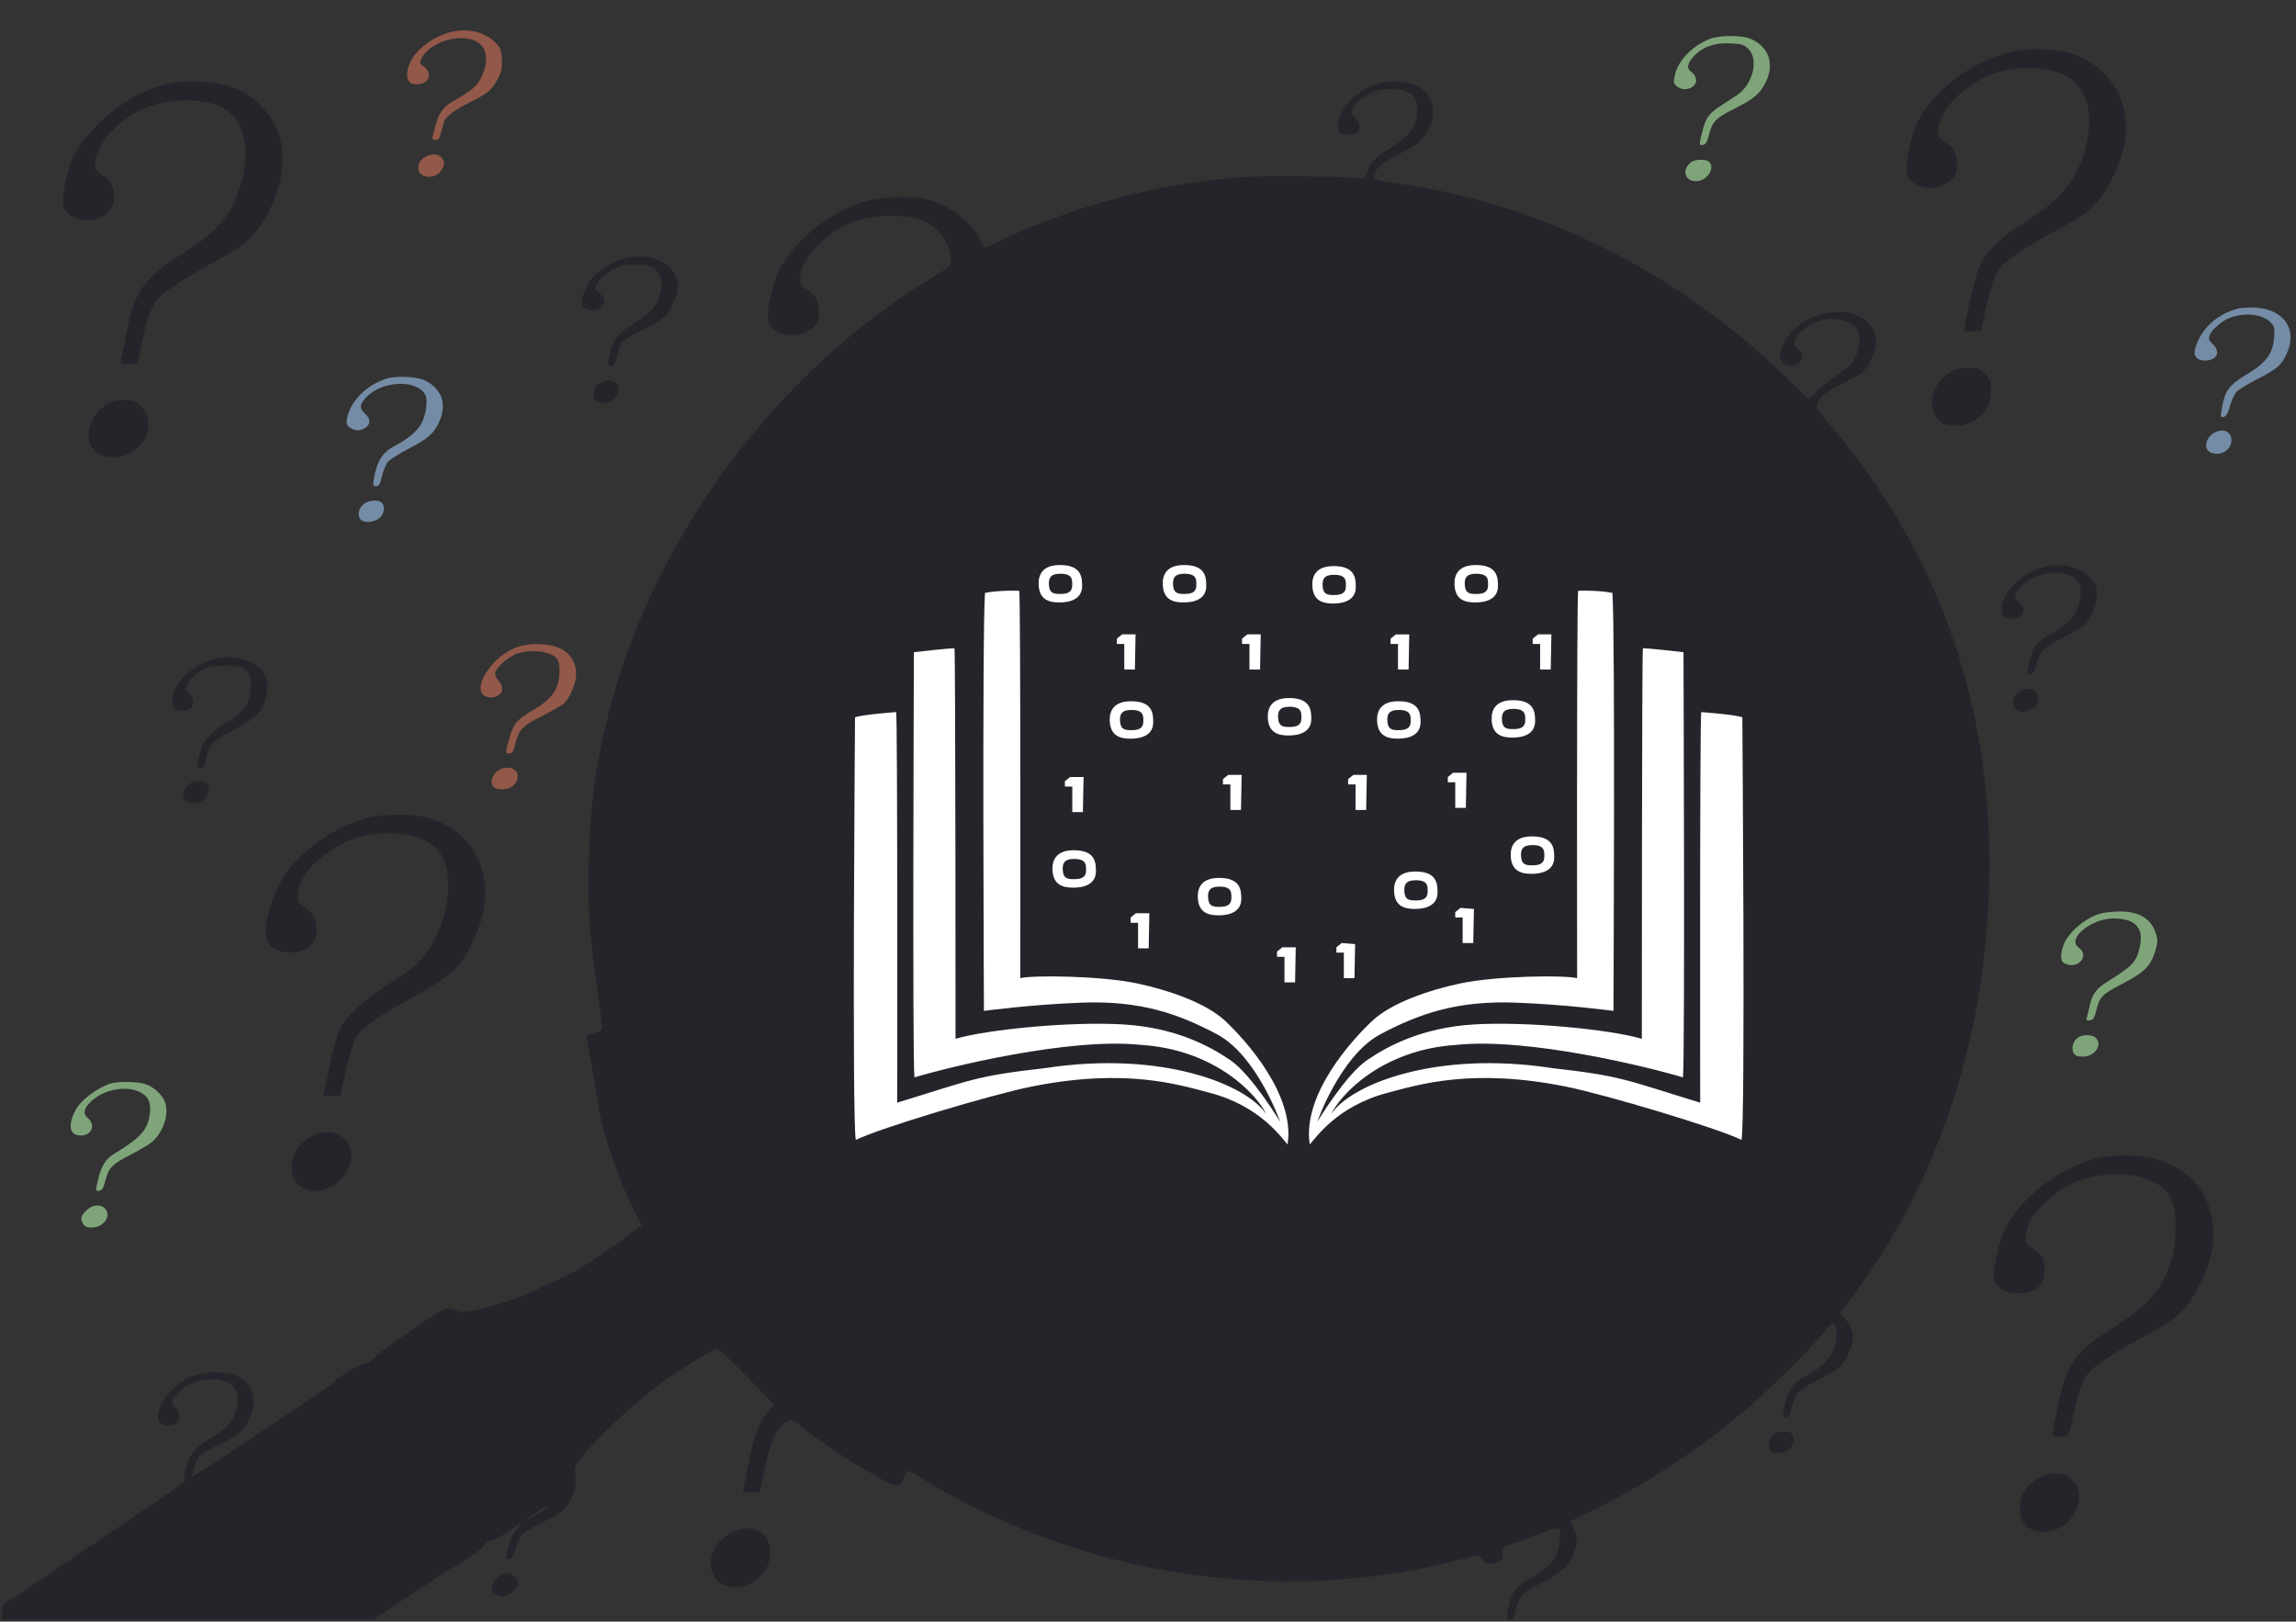 <svg viewBox="0 0 480 339" xmlns="http://www.w3.org/2000/svg"><rect x="0" y="0" width="480" height="339" fill="#333333" stroke="none"/><path d="m353.59 33.862c-2.063 1.575-1.463 4.01 1.012 4.01 2.25 0 4.05-2.7 2.7-4.05-.563-.563-2.925-.563-3.712.037m4.087-25.8c-3.637 1.313-6.75 4.425-7.462 7.425-.413 1.8-.413 1.913.45 2.625 1.613 1.313 4.387.038 3.863-1.762-.113-.45-.525-1.013-.938-1.313-1.012-.712-.9-1.688.412-3.15 1.763-2.025 4.425-3 7.763-2.813 2.4.112 2.85.262 3.75 1.162 2.25 2.213.9 7.5-2.4 9.675-.787.525-2.4 1.575-3.563 2.325-2.4 1.538-3.037 2.55-3.825 5.888-.525 2.25-.525 2.288.262 2.175.6-.075.9-.563 1.313-2.175.638-2.663 1.463-3.487 5.138-5.325 3.9-1.95 5.213-2.962 6.338-4.912 2.4-4.088 1.238-8.1-2.85-9.788-1.725-.75-6.3-.75-8.25-.037" style="fill:#7fa47a"/><g style="fill:#748ca5"><path d="m462.94 90.45c-1.763.938-2.325 3.3-.975 4.05 2.025 1.05 4.537-.3 4.537-2.438 0-1.838-1.725-2.625-3.563-1.612m4.95-25.95c-4.575 1.162-8.06 4.537-9.04 8.7-.3 1.275.563 2.175 2.063 2.175 2.588 0 3.45-1.8 1.65-3.487-.825-.75-.9-1.013-.6-1.838.412-1.087 2.4-2.85 3.975-3.525 3.112-1.275 6.938-.938 8.7.825.862.863.938 1.2.787 3.15-.225 3.338-1.65 5.287-5.362 7.537-4.237 2.55-4.95 3.525-5.662 7.913-.225 1.237-.15 1.35.488 1.2.563-.15.938-.825 1.35-2.4.338-1.237 1.013-2.55 1.463-3 .45-.412 2.438-1.575 4.387-2.588 4.01-2.063 4.912-2.85 6-5.287 2.25-4.987-.563-9.15-6.413-9.563-1.313-.075-3 0-3.787.188"/><path d="m75.975 105.41c-1.05.825-1.313 2.475-.525 3.262.712.713 2.737.525 3.825-.337 1.05-.825 1.313-2.475.525-3.262-.712-.713-2.737-.525-3.825.337m5.03-26.325c-4.313 1.313-7.763 4.725-8.438 8.363-.225 1.125-.112 1.425.6 1.95 1.088.75 2.175.75 3.262 0 1.088-.75 1.05-1.838-.112-2.925-1.2-1.087-1.162-1.762 0-3.15 3.112-3.713 10.763-4.2 12.6-.788.563 1.125.188 4.01-.787 5.925-.787 1.537-2.775 3.262-5.287 4.575-2.887 1.463-4.05 3.262-4.688 7.163-.225 1.237-.15 1.425.488 1.425.6 0 .825-.412 1.2-2.025.262-1.125.787-2.475 1.2-2.962.375-.525 2.363-1.8 4.35-2.813 4.087-2.1 5.325-3.188 6.45-5.7 1.688-3.675.45-7.01-3.15-8.662-1.575-.713-5.85-.938-7.688-.375"/></g><path d="m103.69 161.44c-1.013.975-1.2 2.4-.487 3.112.675.675 3.112.563 3.975-.225 1.125-.9 1.388-2.438.638-3.225-.938-.938-3.037-.787-4.125.338m4.05-26.03c-5.287 2.063-9.412 9.08-6.04 10.238 1.537.525 3.3-.338 3.3-1.65 0-.563-.338-1.313-.75-1.688-.412-.375-.75-1.05-.75-1.537 0-1.088 2.888-3.638 4.8-4.2 3.225-.975 7.425-.263 8.288 1.35.6 1.125.488 4.01-.188 5.625-.788 1.913-2.175 3.263-5.03 4.95-3.3 1.912-4.088 2.888-4.912 5.888-.863 3.112-.863 3.112.037 3.112.525 0 .825-.375 1.125-1.612.825-3.338 1.388-4.01 5.588-6.15 2.137-1.087 4.238-2.287 4.65-2.625 1.275-1.2 2.55-4.162 2.588-6.075 0-2.325-.825-3.9-2.738-5.175-2.137-1.388-7.05-1.65-9.975-.45m-18.938-102.56c-.563.3-1.162.975-1.275 1.538-.75 2.962 3.675 3.6 5.02.75.45-.9.413-1.163-.075-1.988-.712-1.05-2.1-1.163-3.675-.3m4.763-25.95c-4.763 1.5-8.4 5.25-8.438 8.662 0 1.462.6 2.063 1.987 2.063 2.55 0 3.488-2.213 1.538-3.675-.938-.675-.975-.75-.488-1.763 1.313-2.7 5.887-4.688 9.525-4.125 3.787.563 4.987 3.713 3.037 7.912-.9 1.95-1.95 2.887-5.925 5.137-2.212 1.275-3.075 2.513-3.825 5.4-.75 2.85-.75 2.737.15 2.737.525 0 .825-.413 1.125-1.612.225-.863.487-1.875.6-2.213.3-1.012 2.288-2.475 5.55-4.125 3.675-1.8 4.5-2.55 5.738-4.95.787-1.538.9-2.25.787-4.087-.15-2.063-.3-2.363-1.688-3.675-2.325-2.137-6.112-2.813-9.675-1.688" style="fill:#925849"/><path d="m17.962 253.12c-.862.862-1.087 1.313-.9 1.95.413 1.313.825 1.575 2.288 1.537 2.438-.075 4.01-2.55 2.55-4.01-.938-.975-2.7-.75-3.938.525m5.288-26.662c-2.888.9-6.413 3.525-7.463 5.625-1.688 3.262-1.238 5.287 1.125 5.287 2.362 0 3.188-2.287 1.313-3.787-1.087-.9-.488-2.4 1.575-3.975 2.7-2.025 6.863-2.625 9.45-1.313 1.725.862 2.325 2.063 2.1 4.313-.375 3.487-1.837 5.138-7.35 8.513-1.95 1.162-2.813 2.588-3.525 5.588-.525 2.325-.525 2.325.262 2.212.6-.075.9-.563 1.313-2.175.675-2.662 1.35-3.375 5.475-5.475 1.875-.975 3.9-2.175 4.462-2.738 2.213-2.025 3.338-5.625 2.55-8.02-.563-1.688-2.55-3.487-4.425-3.975-1.612-.45-5.475-.487-6.862-.075m411.11-9.525c-.975.675-1.387 2.213-.862 3.188.3.563.787.75 1.912.75 2.512 0 4.238-2.438 2.738-3.9-.75-.75-2.738-.787-3.788-.037m4.538-25.912c-3.262 1.012-6.9 4.313-7.613 6.862-.6 2.1-.488 3.037.3 3.487 2.738 1.425 5.438-1.537 2.962-3.3-2.512-1.8 2.588-6.075 7.313-6.075 4.463 0 6.338 1.912 5.513 5.737-.713 3.338-1.388 4.088-6.675 7.388-2.4 1.463-3.3 2.7-3.825 5.1-.225 1.013-.487 2.138-.6 2.513-.188.563-.038.675.637.563.675-.075.938-.487 1.313-1.987.788-3.037 1.163-3.412 5.475-5.662 4.612-2.4 5.887-3.675 6.862-6.788.525-1.688.563-2.325.225-3.487-.975-3.3-3.488-4.875-7.725-4.838-1.425 0-3.3.225-4.162.488" style="fill:#7fa47a"/><path d="m104.78 329.25c-.975.375-2.025 1.8-2.025 2.662 0 .9 1.237 1.838 2.4 1.838 1.125 0 3.225-1.8 3.225-2.775 0-.825-1.35-2.1-2.138-2.063-.375 0-1.05.15-1.462.338m48.41-9.04c-1.838.863-3.338 2.4-4.088 4.238-2.512 6 4.275 9.938 9.375 5.475 1.763-1.575 2.513-3.112 2.513-5.362.075-4.162-3.675-6.263-7.8-4.35m274.28-11.85c-3.262 1.238-5.213 3.825-5.213 6.975 0 3.337 2.175 5.175 5.662 4.837 5.85-.563 9.07-8.1 4.8-11.25-1.275-.938-3.563-1.2-5.25-.563m-56.887-8.25c-.9.975-1.088 2.475-.375 3.188.712.713 2.737.525 3.825-.337 1.05-.825 1.313-2.475.525-3.262-.787-.788-3.075-.525-3.975.412m67.5-57.9c-7.388 1.837-15.75 8.25-18.825 14.55-1.463 2.962-2.775 9-2.325 10.725.45 1.763 2.325 2.888 4.838 2.888 4.125 0 6-1.875 5.625-5.588-.225-2.175-.45-2.438-3.075-4.313-.938-.637-.975-.825-.75-2.4.15-.975.563-2.325.938-3.075.787-1.575 4.425-5.1 6.75-6.563 6.487-4.088 17.55-3.9 21.338.375 1.912 2.175 2.4 4.162 2.212 8.7-.15 3.188-.45 4.688-1.275 7.05-2.137 5.85-4.238 8.1-12.975 13.8-7.05 4.65-8.55 6.9-10.387 15.75-.637 3.075-1.162 5.7-1.162 5.888 0 .225.75.375 1.65.375 1.912 0 1.725.338 2.85-4.875 1.162-5.287 1.838-7.05 3.3-8.7 1.425-1.575 5.4-4.162 12.188-7.837 6.263-3.375 8.438-5.438 10.763-10.238 2.475-5.063 3.15-7.8 2.925-11.925-.563-9.375-7.762-15.337-18.487-15.262-1.912 0-4.575.3-6.112.675m-371.89-5.175c-1.425.413-3.788 2.363-4.462 3.638-.788 1.538-1.013 3.862-.488 5.325 1.313 3.787 7.01 3.975 10.275.263 4.35-4.987.862-11.06-5.325-9.225m10.35-66c-5.55 1.425-11.85 5.513-15.75 10.163-2.888 3.45-5.288 9.787-5.288 13.912 0 2.475 2.063 4.01 5.325 4.01 2.4 0 4.2-.975 5.02-2.737.525-1.05.525-1.575.188-3.338-.375-1.8-.637-2.175-2.1-3.225-1.5-1.05-1.688-1.35-1.688-2.625 0-4.35 5.737-9.975 12.375-12.11 3.563-1.163 9.825-1.163 12.9.037 4.65 1.763 6.525 5.213 6.113 11.25-.413 6.075-2.925 11.775-6.75 15.3-.975.862-3.9 3-6.563 4.688-5.175 3.375-8.03 6.15-9.45 9.15-.45.975-1.388 4.462-2.063 7.688l-1.237 5.925h1.762 1.8l1.162-5.325c.75-3.225 1.575-5.925 2.138-6.938 1.2-2.025 4.2-4.162 11.7-8.287 8.925-4.987 10.425-6.45 13.462-13.463 4.762-11.1.038-21.75-10.8-24.3-3.337-.787-8.85-.675-12.262.225m345.9-26.587c-1.763.938-2.213 2.7-1.013 3.787.9.825 1.875.788 3.375-.112.975-.6 1.2-.975 1.2-2.063 0-1.838-1.725-2.625-3.563-1.612m4.5-25.8c-4.763 1.5-8.4 5.25-8.438 8.662 0 1.463.6 2.063 1.987 2.063 2.55 0 3.45-2.063 1.538-3.563-.938-.75-.975-.862-.488-1.875 1.875-3.938 9.563-5.662 12.413-2.813.862.9 1.05 1.388 1.05 2.888 0 2.137-1.05 4.612-2.513 5.962-.563.525-2.175 1.65-3.563 2.438-3.525 2.063-4.087 2.888-4.987 7.35-.225 1.05-.15 1.237.487 1.237.563 0 .825-.412 1.163-1.763.825-3.188 1.238-3.638 5.55-5.85 2.25-1.125 4.425-2.475 4.875-2.963 1.95-2.1 2.962-6.3 1.95-8.287-1.725-3.338-6.6-4.875-11.03-3.488m-403.31-34.762c-3.45 1.237-5.888 5.475-4.875 8.55.675 2.1 2.325 3.188 4.725 3.188 6.15 0 9.9-6.825 5.962-10.763-1.087-1.087-1.462-1.237-3.225-1.2-1.125 0-2.288.113-2.587.225m101.47-3.6c-1.238.975-1.387 3.113-.188 3.713 1.725.938 4.463-.675 4.463-2.625 0-1.912-2.438-2.513-4.275-1.088m283.09-2.775c-3.713 1.95-5.4 6.375-3.563 9.375.825 1.387 1.612 1.875 3.188 2.025 2.362.188 3.487-.075 5.063-1.125 2.325-1.575 3.375-3.45 3.375-6.188 0-1.988-.112-2.287-1.275-3.45-1.162-1.163-1.462-1.275-3.45-1.275-1.275.037-2.7.3-3.338.638m-278.7-23.18c-2.737.938-5.85 3.413-6.787 5.363-1.163 2.438-1.35 3.862-.638 4.575.825.825 2.925.787 3.675-.075.9-.975.788-1.763-.375-2.888l-1.05-.938.75-1.388c.487-.862 1.463-1.762 2.813-2.512 1.8-1.013 2.4-1.163 4.95-1.163 2.325 0 3.075.15 3.938.788 1.425 1.05 1.912 3.038 1.275 5.325-.6 2.4-2.063 4.125-5.02 5.888-3.563 2.175-4.575 3.263-5.288 5.775-.787 2.775-.75 3.412.075 3.412.525 0 .825-.487 1.163-1.987.225-1.125.712-2.363 1.012-2.85.338-.45 2.137-1.575 4.01-2.55 4.8-2.4 5.438-2.925 6.675-5.512 1.2-2.513 1.35-4.125.563-5.962-1.5-3.525-6.787-5.03-11.738-3.3m158.89-36.9c-4.388 1.2-8.138 4.837-8.55 8.25-.225 2.025.15 2.438 2.212 2.438 2.325 0 3-1.837 1.238-3.487-.938-.863-.938-.938-.375-2.063.6-1.2 1.762-2.138 3.975-3.263 1.725-.9 5.737-.938 7.388-.075 1.537.825 1.987 1.65 1.987 3.75 0 3.413-1.463 5.513-5.625 7.988-3.15 1.875-4.275 3.075-4.8 5.063-.3 1.163-.45 1.275-1.613 1.2-8.06-.45-20.512-.525-25.2-.15-10.8.863-21.6 2.962-31.575 6.075-5.85 1.837-14.287 5.137-18.263 7.125-1.612.825-3.037 1.462-3.225 1.462-.188 0-.675-.712-1.05-1.575-1.65-3.675-6.488-7.387-11.175-8.512-2.962-.712-9.337-.563-12.525.337-6.15 1.725-12.75 6.337-16.388 11.438-1.987 2.775-2.625 4.163-3.563 8.02-1.275 5.063-.938 6.825 1.65 8.06 1.688.787 3.787.75 5.737-.113 2.063-.938 2.888-2.512 2.55-4.837-.375-2.4-.487-2.588-2.287-3.863-1.463-.975-1.65-1.275-1.65-2.512.037-4.275 5.963-10.238 12.188-12.188 3.45-1.088 9.9-1.163 12.787-.15 3.75 1.313 6.525 4.95 6.525 8.625 0 1.125-.263 1.35-3.975 3.6-32.7 19.837-58.35 54.49-67.61 91.35-2.738 10.912-3.787 18.9-4.05 30.825-.225 10.462.038 14.625 1.8 26.85.6 4.275 1.012 7.913.938 8.1-.113.15-.863.487-1.688.787-.863.263-1.537.6-1.537.713 0 .15.487 2.962 1.088 6.225.6 3.3 1.2 6.938 1.35 8.06.638 5.325 4.987 17.737 8.25 23.513l.862 1.612-4.725 3.487c-5.363 3.938-9.413 6.45-12.45 7.725-1.125.488-3.338 1.5-4.875 2.287-3.225 1.612-8.625 3.412-12.787 4.275-2.625.525-2.963.525-4.05 0-.712-.338-1.575-.488-2.1-.375-1.463.375-15.263 10.01-15.45 10.8-.15.45-.563.675-1.313.675-1.012 0-6.262 3.15-6.862 4.125-.375.638-29.438 19.912-29.438 19.575 0-.188.263-1.163.563-2.213.638-2.1 1.05-2.475 5.438-4.612 3.525-1.725 4.763-2.775 5.888-4.987 2.025-3.938.975-7.65-2.663-9.3-2.175-.975-6.3-.938-9.08.075-4.087 1.538-7.65 6.04-7.2 9.07.15 1.013 1.95 1.575 3.375 1.05.862-.337 1.05-.637 1.05-1.688 0-.938-.225-1.425-.75-1.725-1.275-.675-.938-2.025.9-3.638 1.95-1.725 3.788-2.362 6.75-2.362 4.763 0 6.488 2.963 4.5 7.688-.712 1.688-1.987 2.888-4.987 4.688-1.5.9-3.113 2.138-3.6 2.813-.975 1.237-2.25 5.925-1.688 6.112.188.075-8.325 5.925-18.862 12.975l-19.2 12.9-.112 1.538-.113 1.537h38.85 38.813l7.912-5.287c4.35-2.887 8.175-5.363 8.512-5.512 1.725-.638 6.563-4.05 6.863-4.838.188-.563.637-.862 1.163-.862.487 0 1.725-.563 2.737-1.237 1.05-.713 2.4-1.575 3-1.988l1.125-.713-1.2 1.425c-.675.75-1.35 2.025-1.575 2.775-.863 3.45-.863 3.487-.075 3.487.563 0 .863-.487 1.35-2.175.338-1.163.9-2.438 1.237-2.85.375-.375 2.25-1.5 4.2-2.512 4.088-2.063 4.388-2.288 5.625-4.05 1.237-1.8 1.838-4.35 1.425-6.15-.3-1.388-.225-1.575 1.538-3.75 4.125-5.138 13.238-13.313 19.35-17.288 4.95-3.262 8.175-5.1 8.85-5.1.262 0 3.038 2.625 6.15 5.813l5.625 5.813-1.275 1.612c-1.95 2.438-2.887 4.875-3.975 10.388-.525 2.775-1.088 5.362-1.162 5.7-.188.563.075.675 1.613.675h1.837l.863-4.2c1.087-5.137 2.025-7.837 3.3-9.3 1.688-1.987 2.212-2.1 3.975-.638 3.15 2.55 8.55 6.263 11.963 8.25 1.912 1.125 4.35 2.55 5.4 3.188 2.7 1.688 3.788 1.613 4.575-.3.338-.825.788-1.5.975-1.5.188 0 1.35.638 2.625 1.425 13.5 8.513 30.712 15.263 47.25 18.638 21.975 4.425 42.787 4.05 63.938-1.125l5.25-1.313.975.975c.787.788 1.2.938 2.138.75 1.725-.337 2.287-.938 2.025-2.175-.15-.825-.037-1.125.45-1.313.338-.112 3-1.125 5.888-2.212 3.862-1.463 5.325-1.875 5.55-1.538.488.75 0 4.163-.825 5.85-.825 1.575-1.95 2.512-5.962 4.95-2.475 1.5-3.563 3.3-4.01 6.413-.263 1.612-.188 1.8.45 1.8.6 0 .825-.412 1.2-2.025.262-1.125.787-2.512 1.238-3.037.412-.525 2.4-1.8 4.387-2.775 3.975-2.025 5.25-3.15 6.375-5.662.975-2.1.975-3.938.113-5.7l-.713-1.35 5.1-2.513c10.5-5.138 21.15-12.11 30.563-19.95 5.25-4.387 13.35-12.3 16.912-16.537 1.987-2.363 2.287-2.625 2.737-2.063.713.975.525 3.487-.45 5.625-.938 1.95-2.662 3.525-5.512 4.987-2.813 1.463-4.088 3.375-4.688 7.237-.225 1.2-.15 1.388.488 1.388.6 0 .825-.412 1.2-2.025.262-1.125.787-2.475 1.2-2.962.375-.525 2.363-1.8 4.35-2.813 4.35-2.25 5.175-2.925 6.337-5.475 1.425-3.075 1.163-5.212-.9-7.425l-.938-1.012 3.037-4.087c14.25-19.05 23.7-43.16 26.85-68.33 5.475-43.612-5.325-81.938-31.838-113.21-3.037-3.6-3.075-3.675-2.625-4.8.563-1.35 1.575-2.1 6.112-4.425 3.113-1.612 3.6-1.987 4.575-3.713 1.912-3.3 1.95-5.962.112-8.137-1.462-1.725-3.6-2.588-6.563-2.588-5.775 0-11.06 3.713-12.11 8.55-.487 2.25 1.838 3.525 3.862 2.1 1.088-.75 1.05-1.875-.188-3-.862-.788-.938-1.088-.637-1.913.45-1.275 3.113-3.337 4.95-3.862 3.45-.938 7.2-.075 8.25 1.875.675 1.275.3 4.162-.75 6.112-.6 1.088-1.575 2.025-3.262 3.075-1.35.825-3.3 2.362-4.35 3.412l-1.95 1.875-4.837-4.688c-22.613-21.975-51.3-36.26-81.19-40.43-4.463-.637-4.838-.75-4.838-1.462 0-1.387 1.5-2.775 4.838-4.462 4.087-2.025 5.438-3.15 6.6-5.475 1.838-3.6.938-7.087-2.25-8.85-2.025-1.087-5.438-1.387-8.06-.675m-174.53 298.09c-1.125.938-4.425 2.85-3.787 2.212.487-.525 4.425-3.112 4.688-3.112.112.037-.3.412-.9.9m-77.18-298.28c-5.85.938-11.475 4.01-16.425 9-3.712 3.712-5.287 6.375-6.375 10.913-1.35 5.663-.938 7.275 2.063 8.4 4.2 1.612 8.513-1.125 7.875-4.95-.413-2.475-.563-2.7-2.288-3.862-1.462-1.013-1.65-1.313-1.65-2.55 0-3.375 4.01-8.25 8.925-10.875 5.175-2.738 13.163-3.113 17.738-.788 5.663 2.85 6.413 12.225 1.725 21.15-1.538 2.85-4.613 5.85-8.7 8.438-9.75 6.188-11.212 8.138-13.163 17.813-.487 2.475-.975 4.875-1.087 5.325-.188.787-.075.862 1.612.862h1.8l1.05-4.8c1.313-6 2.175-7.988 4.163-9.75 1.688-1.463 6.3-4.313 12.225-7.538 4.575-2.513 7.087-4.688 8.962-7.837 5.362-9.04 5.25-17.85-.225-23.738-2.137-2.25-4.237-3.525-7.275-4.5-2.663-.825-7.987-1.163-10.95-.712m385.39-6.713c-8.1 1.238-17.14 7.538-20.963 14.588-1.275 2.325-2.475 7.087-2.475 9.825 0 1.875.112 2.212 1.125 3.037 2.213 1.875 5.925 1.725 8.1-.3 1.088-1.05 1.275-1.462 1.275-2.888 0-2.325-.638-3.975-1.838-4.575-1.95-1.013-2.4-1.875-1.988-3.75.525-2.55 2.138-4.913 4.8-7.125 4.238-3.488 8.625-5.1 14.03-5.1 9.3 0 13.688 4.837 12.412 13.763-1.162 8.1-4.8 13.237-12.787 18.15-4.875 2.962-8.662 6.6-9.938 9.487-.713 1.613-3.188 12.15-3.188 13.538 0 .112.787.188 1.763.112l1.762-.112 1.05-4.875c1.5-6.75 2.325-8.362 5.625-10.688 1.462-1.013 4.537-2.888 6.825-4.163 7.313-4.05 8.175-4.612 10.162-6.525 2.25-2.175 5.03-7.388 6.04-11.438.975-3.825.637-8.513-.863-11.737-2.1-4.388-6.3-7.8-11.06-8.85-2.587-.6-7.387-.787-9.862-.375m-381.56 152.85c-1.087.412-2.25 1.763-2.25 2.587 0 2.025 2.55 2.7 4.35 1.163 1.012-.862 1.35-2.588.675-3.263-.487-.45-2.1-.75-2.775-.487m4.987-25.763c-5.137 1.05-9.712 5.55-9.412 9.225.112 1.2.262 1.463 1.2 1.688 2.625.713 4.2-1.725 2.325-3.487-.975-.862-.975-.9-.3-2.175.375-.75 1.388-1.763 2.475-2.438 1.538-.938 2.325-1.162 4.725-1.237 4.725-.225 6.188.975 5.925 4.8-.225 2.963-1.537 4.912-4.537 6.675-3.225 1.95-5.363 4.088-5.85 5.925-.938 3.45-.938 3.9-.113 3.9.638 0 .863-.375 1.238-2.1.262-1.163.788-2.475 1.163-2.963.375-.487 2.325-1.725 4.35-2.775 2.025-1.012 4.125-2.325 4.688-2.85 2.513-2.513 3.3-6.787 1.65-9.225-1.538-2.325-5.888-3.713-9.525-2.963" style="fill:#24252b"/><path d="m308.57 119.94c2.682-.022 2.524 1.325 2.524 2.39 0 1.594-1.163 1.837-2.546 1.837-1.276 0-2.266-.109-2.331-2.036-.041-1.234.298-2.191 2.353-2.191m-.1-1.818c-3.511 0-4.47 1.976-4.398 4.04.111 3.226 2.181 3.782 4.361 3.782 2.366 0 4.731-.779 4.731-3.448 0-1.784-.111-4.413-4.695-4.376m-29.619 2.04c2.682-.022 2.524 1.325 2.524 2.39 0 1.594-1.161 1.837-2.546 1.837-1.276 0-2.265-.11-2.33-2.036-.041-1.233.298-2.19 2.352-2.19m-.099-1.818c-3.512 0-4.47 1.977-4.399 4.04.111 3.226 2.181 3.782 4.361 3.782 2.366 0 4.732-.778 4.732-3.448 0-1.783-.111-4.413-4.694-4.375m-57.12 1.595c2.682-.022 2.525 1.325 2.525 2.39 0 1.594-1.162 1.837-2.547 1.837-1.276 0-2.265-.109-2.33-2.036-.041-1.234.297-2.191 2.352-2.191m-.099-1.818c-3.511 0-4.47 1.976-4.399 4.04.111 3.226 2.181 3.782 4.362 3.782 2.365 0 4.731-.779 4.731-3.448 0-1.784-.111-4.413-4.694-4.376m26.05 1.818c2.682-.022 2.525 1.325 2.525 2.39 0 1.594-1.162 1.837-2.546 1.837-1.276 0-2.266-.109-2.331-2.036-.041-1.234.298-2.191 2.353-2.191m-.099-1.818c-3.511 0-4.47 1.976-4.399 4.04.111 3.226 2.181 3.782 4.361 3.782 2.366 0 4.732-.779 4.732-3.448 0-1.784-.111-4.413-4.695-4.376m22.06 29.628c2.682-.022 2.525 1.325 2.525 2.39 0 1.594-1.163 1.837-2.547 1.837-1.276 0-2.265-.109-2.33-2.035-.041-1.234.297-2.191 2.352-2.191m-.099-1.818c-3.511 0-4.47 1.976-4.399 4.04.111 3.226 2.181 3.783 4.362 3.783 2.365 0 4.731-.779 4.731-3.448 0-1.784-.111-4.413-4.694-4.376m-32.946 2.485c2.682-.022 2.525 1.325 2.525 2.39 0 1.594-1.162 1.837-2.546 1.837-1.276 0-2.266-.109-2.331-2.036-.041-1.234.298-2.191 2.353-2.191m-.099-1.818c-3.511 0-4.47 1.976-4.399 4.04.111 3.226 2.181 3.783 4.361 3.783 2.366 0 4.732-.779 4.732-3.448 0-1.784-.111-4.413-4.694-4.376m-11.877 32.965c2.682-.022 2.525 1.325 2.525 2.39 0 1.594-1.163 1.837-2.547 1.837-1.276 0-2.265-.11-2.33-2.036-.041-1.234.297-2.191 2.352-2.191m-.1-1.817c-3.511 0-4.47 1.976-4.399 4.04.111 3.226 2.181 3.782 4.362 3.782 2.365 0 4.731-.779 4.731-3.448 0-1.784-.111-4.413-4.694-4.375m30.483 7.602c2.682-.022 2.525 1.325 2.525 2.39 0 1.594-1.162 1.837-2.547 1.837-1.276 0-2.265-.109-2.33-2.036-.041-1.233.297-2.19 2.352-2.19m-.099-1.818c-3.511 0-4.47 1.976-4.399 4.04.111 3.226 2.181 3.782 4.362 3.782 2.365 0 4.731-.779 4.731-3.448 0-1.784-.111-4.413-4.694-4.376m41.13.483c2.682-.022 2.525 1.325 2.525 2.39 0 1.594-1.161 1.837-2.546 1.837-1.276 0-2.265-.109-2.33-2.036-.042-1.233.296-2.19 2.351-2.19m-.099-1.818c-3.511 0-4.47 1.977-4.399 4.04.111 3.226 2.181 3.782 4.361 3.782 2.366 0 4.732-.778 4.732-3.448 0-1.784-.111-4.413-4.695-4.376m24.495-5.525c2.68-.022 2.523 1.325 2.523 2.39 0 1.594-1.161 1.837-2.545 1.837-1.278 0-2.266-.11-2.331-2.036-.042-1.233.298-2.191 2.353-2.191m-.1-1.817c-3.511 0-4.47 1.977-4.399 4.04.111 3.227 2.182 3.783 4.361 3.783 2.366 0 4.732-.779 4.732-3.448 0-1.783-.111-4.413-4.694-4.375m-3.893-26.661c2.683-.022 2.526 1.325 2.526 2.391 0 1.594-1.163 1.837-2.548 1.837-1.275 0-2.266-.11-2.331-2.036-.041-1.233.298-2.191 2.353-2.191m-.099-1.817c-3.513 0-4.47 1.976-4.398 4.04.11 3.226 2.179 3.782 4.361 3.782 2.366 0 4.73-.779 4.73-3.448 0-1.784-.11-4.413-4.693-4.375m-23.853 2.04c2.682-.022 2.525 1.325 2.525 2.39 0 1.594-1.163 1.837-2.546 1.837-1.276 0-2.266-.109-2.331-2.036-.041-1.234.298-2.191 2.353-2.191m-.1-1.818c-3.511 0-4.47 1.976-4.399 4.04.111 3.226 2.182 3.783 4.363 3.783 2.365 0 4.731-.779 4.731-3.448 0-1.784-.111-4.413-4.694-4.376m13.05 43.2l-1.11.89v1.112h1.553v5.339h2.219l.138-7.12-2.799-.222m-24.839 7.342l-1.11.89v1.113h1.553v5.339h2.219l.138-7.12-2.799-.223m41.03-64.52l-1.11.89v1.112h1.554v5.34h2.217l.138-7.342h-2.799m-17.743 28.923l-1.107.889v1.113h1.551v5.339h2.217l.139-7.342h-2.801m-69.19-28.923l-1.109.89v1.112h1.553v5.34h2.218l.139-7.342h-2.8m26.17 0l-1.109.89v1.112h1.552v5.34h2.218l.139-7.342h-2.8m31.05 0l-1.109.89v1.112h1.553v5.34h2.217l.139-7.342h-2.801m-8.87 29.368l-1.11.89v1.112h1.553v5.339h2.219l.138-7.342h-2.799m-26.17 0l-1.109.89v1.112h1.553v5.339h2.218l.139-7.342h-2.8m-33.05.445l-1.109.89v1.112h1.553v5.34h2.218l.138-7.342h-2.8m13.751 28.478l-1.109.89v1.112h1.553v5.34h2.218l.139-7.342h-2.8m30.605 7.12l-1.109.89v1.112h1.553v5.339h2.218l.138-7.342h-2.8m96.17-48.06c-1.164-.556-8.593-1.112-8.593-1.112-.333.5-.222 81.65-.222 81.65-15.524-4.728-16.19-5.562-30.993-7.23-24.341-3.728-42.14 3.448-46.19 9.677 1.884-4 10.534-13.516 26.17-14.516 14.97-1.613 40.42 4.671 47.41 6.786.444-4.339.111-88.88.111-88.88-1.332-.167-7.375-.834-8.485-.834-.221.612-.221 81.65-.221 81.65-6.764-2-24.451-3.671-35.15-3-10.7.667-17.798 4.394-22.289 7.452-4.491 3.061-10.423 12.906-10.423 12.906 0 0 4.768-13.684 13.08-18.244 8.263-4.394 16.14-7.123 28.389-6.675 10.645.39 20.459 1.725 20.459 1.725 0 0 .389-79.09-.222-87.38-2.606-.501-5.71-.501-7.153-.445-.333.501-.222 80.985-.222 80.985-2.605-.667-16.965-.501-24.506 1.112-6.568 1.405-14.305 4.06-18.296 7.787-3.993 3.727-14.749 15.352-13.09 25.864 1.109-1.169 5.6-8.01 16.245-10.792 6.449-1.693 17.632-5.282 37.425-1.279 8.238 1.667 31.548 8.623 36.594 11.124.831-3.949.165-88.33.165-88.33m-185.5 0c0 0-.665 84.38.166 88.33 5.05-2.501 28.357-9.457 36.594-11.124 19.794-4 30.978-.414 37.425 1.279 10.646 2.781 15.14 9.622 16.246 10.792 1.663-10.512-9.09-22.14-13.08-25.864-3.992-3.727-11.729-6.382-18.297-7.787-7.54-1.613-21.901-1.779-24.506-1.112 0 0 .11-80.48-.222-80.985-1.442-.056-4.547-.056-7.153.445-.61 8.288-.222 87.38-.222 87.38 0 0 9.814-1.335 20.46-1.725 12.251-.448 20.13 2.281 28.388 6.675 8.317 4.561 13.08 18.244 13.08 18.244 0 0-5.932-9.845-10.424-12.906-4.491-3.058-11.588-6.785-22.289-7.452-10.701-.667-28.388 1-35.15 3 0 0 0-81.04-.222-81.65-1.109 0-7.152.667-8.483.834 0 0-.333 84.54.11 88.88 6.986-2.114 32.436-8.399 47.41-6.786 15.635 1 24.285 10.513 26.17 14.516-4.047-6.229-21.845-13.404-46.19-9.677-14.804 1.668-15.469 2.501-30.994 7.23 0 0 .11-81.15-.222-81.65 0 0-7.43.556-8.594 1.112" style="fill:#fff"/></svg>
